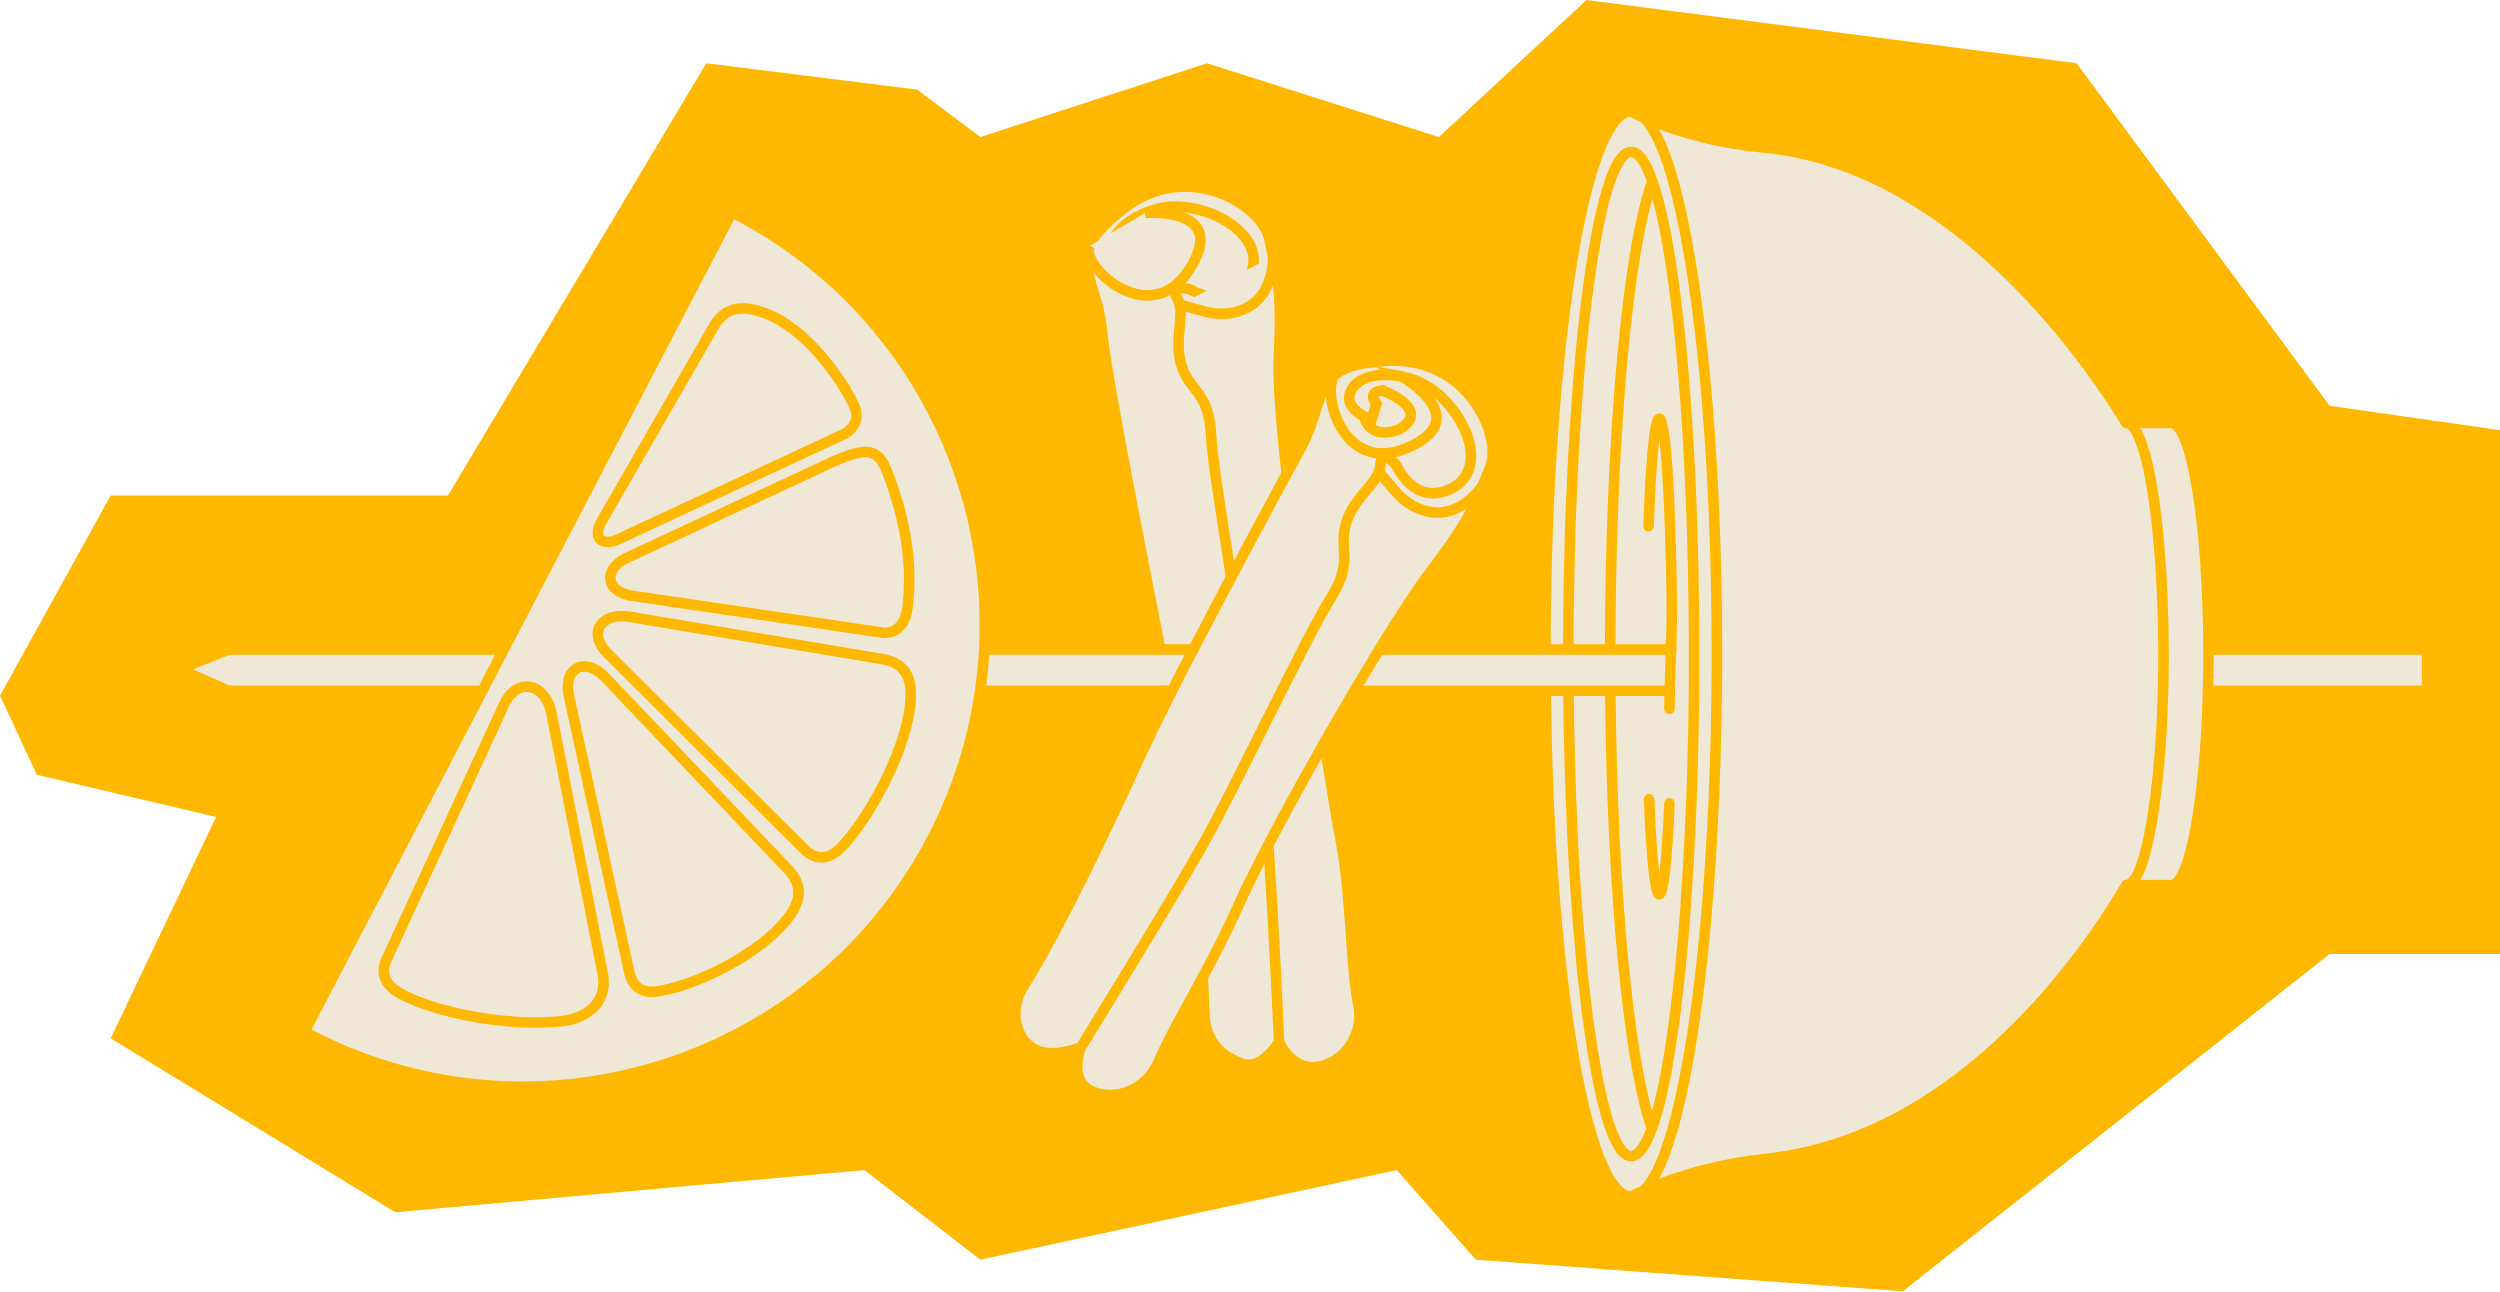 <svg width="387" height="200" viewBox="0 0 387 200" fill="none" xmlns="http://www.w3.org/2000/svg">
<path d="M360.626 147.677L394.893 147.677L394.893 67.719L360.626 62.824L321.463 9.791L245.584 0L222.739 21.213L186.84 9.791L151.757 21.213L141.966 13.87L109.33 9.791L69.351 76.694L17.134 76.694L-4.03002e-06 107.698L5.711 119.937L33.452 126.464L17.134 160.732L61.192 187.656L133.807 181.129L151.757 194.999L216.212 181.129L228.451 194.999L294.538 199.895L360.626 147.677Z" fill="#FFB802"/>
<path d="M181.502 40.008C181.502 40.008 178.924 43.989 175.922 41.378C176.623 41.313 177.145 41.166 177.145 41.166L176.378 38.686C176.378 38.686 173.996 38.115 175.97 36.45C175.97 36.45 184.146 34.443 181.502 40.008Z" fill="#EFE8D6"/>
<path d="M213.077 62.513C213.077 62.513 211.429 60.685 214.007 60.44C214.007 60.44 221.889 63.394 216.553 66.494C216.553 66.494 212.18 68.338 211.168 64.471C211.804 64.83 212.31 65.009 212.31 65.009L213.077 62.513Z" fill="#EFE8D6"/>
<path d="M35.408 100.537L77.981 100.537L74.669 106.934L35.375 106.934L27.738 103.572L35.408 100.537Z" fill="#EFE8D6"/>
<path d="M93.37 151.087C93.925 155.117 91.036 157.597 87.006 158.071C79.026 159.001 67.441 156.847 61.909 153.763C60.114 152.767 58.825 151.168 59.673 148.884L77.998 109.133C78.455 108.122 79.026 107.404 79.663 106.93C80.854 106.033 82.274 106.098 83.4 106.93C84.264 107.583 84.999 108.725 85.325 110.243C85.374 110.471 85.423 110.7 85.456 110.928L93.37 151.087Z" fill="#EFE8D6"/>
<path d="M95.978 83.349C93.808 84.556 91.426 83.773 93.106 80.722L110.615 50.321C112.606 47.172 115.38 47.335 118.53 48.526C121.614 49.669 124.502 52.133 126.884 54.841C129.267 57.55 131.127 60.504 132.171 62.674C132.873 64.094 132.824 65.742 130.899 67.08L127.88 68.483L95.978 83.349Z" fill="#EFE8D6"/>
<path d="M129.217 71.338C134.03 69.347 135.858 69.217 137.31 72.986C140.574 81.39 141.194 88.276 140.476 94.118C140.199 96.174 139.203 97.936 136.902 97.969L98.147 92.274C93.611 91.719 93.399 88.113 96.874 86.432L129.217 71.338Z" fill="#EFE8D6"/>
<path d="M111.204 38.476C117.715 41.772 123.443 45.999 128.322 50.894L126.886 54.843C124.503 52.134 121.615 49.67 118.531 48.528C115.382 47.337 112.608 47.173 110.617 50.323L93.108 80.723C91.427 83.775 93.809 84.558 95.98 83.35L127.881 68.485L129.219 71.34L96.877 86.434C93.401 88.115 93.614 91.721 98.15 92.276L97.807 95.54C93.418 94.642 91.101 97.514 93.499 100.533C93.76 100.876 94.07 101.218 94.462 101.545L95.604 102.687L93.581 104.727C90.742 101.904 87.609 103.03 87.935 106.93C87.984 107.256 88.049 107.631 88.131 108.007L88.473 109.557L85.324 110.242C84.998 108.725 84.263 107.582 83.398 106.93C82.273 106.097 80.853 106.032 79.662 106.93C79.025 107.403 78.454 108.121 77.997 109.133L74.473 107.289L74.668 106.93L77.981 100.533L110.535 38.133L111.204 38.476Z" fill="#EFE8D6"/>
<path d="M140.972 106.93C141.005 107.762 140.972 108.644 140.841 109.574C139.944 116.917 134.004 127.54 129.941 131.423C128.603 132.712 126.824 133.333 124.915 131.864L99.867 106.93L95.608 102.688L94.466 101.545C94.074 101.219 93.764 100.876 93.503 100.534C91.104 97.515 93.421 94.643 97.811 95.54L127.705 100.534L136.909 102.084C139.797 102.687 140.825 104.499 140.972 106.93Z" fill="#EFE8D6"/>
<path d="M87.934 106.934C87.607 103.035 90.74 101.909 93.58 104.732C93.727 104.878 93.89 105.042 94.037 105.221L95.668 106.934L122.218 134.822C124.779 137.759 123.523 140.451 121.108 143.16C116.327 148.464 106.879 152.804 101.575 153.489C99.846 153.718 98.132 153.13 97.48 150.797L88.472 109.562L88.129 108.011C88.048 107.636 87.983 107.261 87.934 106.934Z" fill="#EFE8D6"/>
<path d="M130.899 67.081C132.824 65.743 132.873 64.095 132.171 62.675C131.127 60.505 129.267 57.551 126.884 54.842L128.32 50.894C141.44 64.078 148.375 82.191 147.608 100.533L147.037 106.929C146.025 113.93 143.904 120.865 140.542 127.506C124.029 159.995 84.213 172.951 51.512 156.47C51.463 156.454 50.468 155.916 50.027 155.687L49.391 155.361L74.471 107.288L77.996 109.132L59.671 148.883C58.822 151.167 60.111 152.766 61.907 153.762C67.438 156.846 79.024 159 87.003 158.069C91.034 157.596 93.922 155.116 93.367 151.085L85.453 110.927C85.421 110.699 85.372 110.47 85.323 110.242L88.472 109.556L97.48 150.792C98.132 153.125 99.846 153.713 101.575 153.484C106.879 152.799 116.327 148.458 121.108 143.155C123.523 140.446 124.779 137.754 122.217 134.816L95.668 106.929L94.036 105.216C93.89 105.036 93.726 104.873 93.579 104.726L95.603 102.687L99.862 106.929L124.91 131.863C126.819 133.332 128.598 132.711 129.936 131.422C133.999 127.539 139.939 116.916 140.836 109.573C140.967 108.643 140.999 107.761 140.967 106.929C140.82 104.498 139.792 102.687 136.904 102.083L127.7 100.533L97.806 95.539L98.148 92.276L136.904 97.971C139.204 97.938 140.2 96.176 140.477 94.12C141.195 88.278 140.575 81.392 137.312 72.988C135.859 69.219 134.032 69.349 129.218 71.34L127.88 68.484L130.899 67.081Z" fill="#EFE8D6"/>
<path d="M179.61 100.537L184.734 100.537C184.097 101.761 183.477 102.936 182.857 104.111C182.433 104.992 182.009 105.824 181.568 106.673C181.503 106.754 181.47 106.852 181.421 106.934L151.723 106.934C152.033 104.812 152.245 102.675 152.359 100.537L179.61 100.537Z" fill="#EFE8D6"/>
<path d="M147.04 106.929L147.611 100.532C148.378 82.191 141.443 64.078 128.324 50.893C123.445 45.998 117.717 41.772 111.206 38.475L110.537 38.133L113.295 32.846C139.371 46.08 153.845 73.102 152.36 100.532C152.246 102.67 152.034 104.808 151.723 106.929C150.646 114.452 148.346 121.909 144.723 129.056C126.871 164.221 83.923 178.304 48.709 160.55C48.66 160.533 47.566 159.979 47.109 159.734L49.394 155.361L50.03 155.687C50.471 155.915 51.466 156.454 51.515 156.47C84.216 172.951 124.032 159.995 140.546 127.506C143.907 120.865 146.029 113.929 147.04 106.929Z" fill="#EFE8D6"/>
<path d="M196.352 130.75C198.849 125.969 201.868 120.454 205.001 114.987C206.061 121.661 206.992 127.16 207.579 130.228C209.194 138.828 209.08 149.581 210.239 155.358C210.989 158.931 209.439 162.701 206.208 164.382C200.53 167.351 198.017 161.314 198.017 161.314C198.017 161.314 197.168 142.956 196.336 130.783C196.336 130.767 196.352 130.767 196.352 130.75Z" fill="#EFE8D6"/>
<path d="M191.458 140.745C192.551 138.232 194.249 134.773 196.337 130.791C197.169 142.964 198.018 161.322 198.018 161.322C194.51 166.233 192.454 164.928 190.185 163.655C187.852 162.382 186.53 159.821 186.449 157.161C186.383 155.431 186.285 153.424 186.187 151.254C188.097 147.713 189.99 144.041 191.458 140.745Z" fill="#EFE8D6"/>
<path d="M217.794 69.35C228.237 64.911 217.549 58.596 217.06 58.302C218.414 58.563 219.719 59.053 220.764 59.673C226.85 63.345 230.62 72.515 224.794 75.55C218.953 78.569 216.162 72.042 216.162 72.042C216.162 72.042 215.15 70.769 214.4 70.769L214.367 70.182C215.395 70.133 216.554 69.872 217.794 69.35Z" fill="#EFE8D6"/>
<path d="M211.168 64.47C212.18 68.337 216.553 66.493 216.553 66.493C221.889 63.393 214.008 60.439 214.008 60.439C211.429 60.684 213.077 62.511 213.077 62.511L212.31 65.008C212.31 65.008 211.805 64.829 211.168 64.47ZM214.758 55.854C227.176 55.12 232.773 67.521 230.619 72.514C230.228 73.428 229.901 74.244 229.591 74.995C229.591 74.995 229.591 75.027 229.575 75.044C229.395 75.321 228.384 76.839 226.703 77.965C226.458 78.144 226.213 78.307 225.952 78.438C225.756 78.552 225.561 78.65 225.349 78.731C224.777 78.993 224.125 79.188 223.439 79.286C223.178 79.319 222.885 79.352 222.623 79.352C221.791 79.352 220.861 79.205 219.882 78.829C218.364 78.258 217.026 77.263 215.966 76.006L213.436 73.037C213.567 72.727 213.649 72.384 213.665 72.025C213.73 71.095 214.04 70.768 214.399 70.768C215.15 70.768 216.162 72.041 216.162 72.041C216.162 72.041 218.952 78.568 224.794 75.549C230.619 72.514 226.85 63.344 220.763 59.672C219.719 59.052 218.413 58.563 217.059 58.301C217.549 58.595 228.237 64.91 217.793 69.349C216.553 69.871 215.395 70.132 214.367 70.181C206.942 70.524 204.674 60.031 206.713 57.943C206.811 57.861 206.909 57.796 207.007 57.714C207.056 57.698 207.089 57.665 207.121 57.632C208.672 56.67 210.956 56.066 214.758 55.854Z" fill="#EFE8D6"/>
<path d="M182.351 44.659C181.877 44.806 181.665 45.23 182.236 46.193C182.416 46.503 182.53 46.829 182.595 47.155L182.612 47.172C183.183 49.505 181.812 52.54 182.808 56.277C183.966 60.536 187.213 60.536 187.474 67.39C187.589 70.327 188.976 79.285 190.591 89.353C188.649 93.041 186.61 96.876 184.733 100.531L179.609 100.531C176.117 82.565 171.254 58.17 170.602 51.382C169.982 45.034 167.322 42.015 168.529 38.474C168.529 38.474 168.529 38.458 168.546 38.458C167.942 41.395 176.231 49.211 182.236 43.924L182.351 44.659Z" fill="#EFE8D6"/>
<path d="M190.593 89.357C193.857 83.205 196.957 77.429 199.193 73.317C199.96 71.93 200.612 70.722 201.151 69.759C204.219 64.178 203.729 60.197 206.715 57.945C204.676 60.034 206.944 70.526 214.368 70.183L214.401 70.771C214.042 70.771 213.732 71.097 213.667 72.027C213.65 72.386 213.569 72.729 213.438 73.039C212.606 75.291 209.734 77.037 208.478 80.676C207.025 84.837 209.701 86.665 206.063 92.474C205.23 93.796 203.99 96.031 202.538 98.821C202.261 99.376 201.967 99.947 201.657 100.535C201.037 101.726 200.417 102.982 199.748 104.272C199.421 104.924 199.079 105.577 198.752 106.262C198.622 106.491 198.524 106.703 198.393 106.931C198.099 107.552 197.757 108.172 197.463 108.808C196.941 109.82 196.419 110.864 195.897 111.892C195.472 112.773 195.015 113.654 194.591 114.519C191.556 120.573 188.651 126.366 186.693 129.858C186.187 130.788 185.551 131.914 184.833 133.154C178.91 143.386 167.308 162.135 167.308 162.135C161.645 164.207 159.051 162.38 157.892 160.046C156.685 157.68 157.06 154.808 158.48 152.589C163.767 144.234 171.664 127.655 176.446 117.163C177.604 114.666 179.187 111.403 181.015 107.764C181.161 107.486 181.292 107.225 181.423 106.931C181.471 106.85 181.504 106.752 181.569 106.67C182.01 105.822 182.434 104.99 182.859 104.108C183.479 102.934 184.099 101.759 184.735 100.535C186.612 96.88 188.651 93.045 190.593 89.357Z" fill="#EFE8D6"/>
<path d="M196.512 37.059C196.708 38.022 196.871 38.87 197.067 39.67L197.067 39.703C197.083 40.257 197.213 46.85 191.208 48.319C189.609 48.71 187.945 48.629 186.362 48.188L182.609 47.16C182.527 46.834 182.413 46.507 182.234 46.197C181.663 45.234 181.875 44.81 182.348 44.663C183.033 44.435 184.306 44.826 184.306 44.826C184.306 44.826 190.295 48.612 193.395 42.836C196.512 37.059 188.222 31.609 181.108 32.001C179.9 32.082 178.546 32.425 177.257 32.963C177.257 32.963 190.393 31.886 184.127 41.677C183.539 42.607 182.903 43.342 182.234 43.929C176.229 49.216 167.939 41.4 168.543 38.462L168.543 38.446C168.543 38.446 168.592 38.332 168.608 38.267C168.608 38.185 168.673 38.103 168.722 38.022L168.722 38.005C169.44 36.341 171.007 34.546 174.009 32.229C183.849 24.625 195.467 31.691 196.512 37.059ZM175.968 36.455C173.993 38.12 176.376 38.691 176.376 38.691L177.142 41.171C177.142 41.171 176.62 41.318 175.919 41.383C178.921 43.994 181.499 40.013 181.499 40.013C184.143 34.448 175.968 36.455 175.968 36.455Z" fill="#EFE8D6"/>
<path d="M182.235 43.923C182.904 43.336 183.54 42.602 184.128 41.672C190.394 31.881 177.258 32.958 177.258 32.958C178.547 32.419 179.901 32.077 181.109 31.995C188.223 31.604 196.513 37.054 193.396 42.83C190.296 48.607 184.307 44.821 184.307 44.821C184.307 44.821 183.034 44.429 182.349 44.658L182.235 43.923Z" fill="#EFE8D6"/>
<path d="M182.612 47.178L182.612 47.161L186.365 48.189C187.948 48.63 189.612 48.712 191.212 48.32C197.217 46.851 197.086 40.259 197.07 39.704C197.869 43.376 198.44 46.248 197.951 55.581C197.788 58.861 198.294 65.388 199.191 73.319C196.955 77.431 193.855 83.207 190.591 89.359C188.976 79.291 187.589 70.333 187.475 67.395C187.214 60.542 183.966 60.542 182.808 56.283C181.812 52.546 183.183 49.511 182.612 47.178Z" fill="#EFE8D6"/>
<path d="M167.304 162.134C167.304 162.134 178.906 143.385 184.829 133.154C185.547 131.914 186.184 130.788 186.69 129.857C188.648 126.365 191.552 120.573 194.587 114.519C195.012 113.654 195.469 112.773 195.893 111.891C196.415 110.863 196.937 109.819 197.459 108.807C197.753 108.171 198.096 107.551 198.389 106.931C198.52 106.702 198.618 106.49 198.748 106.262C199.075 105.576 199.418 104.924 199.744 104.271C200.413 102.982 201.033 101.725 201.653 100.534C201.963 99.947 202.257 99.376 202.534 98.821C203.987 96.03 205.227 93.795 206.059 92.473C209.698 86.664 207.022 84.836 208.474 80.675C209.73 77.036 212.602 75.29 213.435 73.038L215.964 76.008C217.025 77.265 218.363 78.26 219.88 78.831C220.859 79.207 221.789 79.353 222.622 79.353C222.883 79.353 223.176 79.321 223.437 79.288C224.123 79.19 224.776 78.995 225.347 78.733C225.559 78.652 225.755 78.554 225.95 78.44C226.212 78.309 226.456 78.146 226.701 77.966C228.382 76.841 229.394 75.323 229.573 75.046C228.17 78.521 227.011 81.198 221.349 88.638C219.423 91.151 216.633 95.443 213.516 100.534C212.276 102.541 210.987 104.695 209.665 106.931C208.115 109.542 206.548 112.267 204.998 114.992C201.865 120.458 198.846 125.974 196.35 130.755C196.35 130.771 196.333 130.771 196.333 130.788C194.245 134.769 192.548 138.229 191.454 140.742C189.986 144.038 188.093 147.709 186.184 151.25C183.459 156.292 180.734 161.106 179.379 164.288C177.976 167.65 174.582 169.885 170.975 169.445C164.611 168.694 167.304 162.134 167.304 162.134Z" fill="#EFE8D6"/>
<path d="M209.664 106.934C210.986 104.698 212.275 102.544 213.515 100.537L258.667 100.537C258.585 102.756 258.536 105.106 258.471 106.934L209.664 106.934Z" fill="#EFE8D6"/>
<path d="M260.056 52.083C261.231 63.734 262.031 78.159 262.194 93.988L258.8 94.02C258.816 95.081 258.767 97.708 258.669 100.531L249.254 100.531C249.303 66.916 252.012 38.491 255.781 28.047C256.238 29.336 256.662 30.87 257.103 32.649C257.674 35.113 258.212 38.001 258.702 41.281C258.784 41.836 258.865 42.391 258.947 42.962C259.208 44.773 259.453 46.666 259.681 48.657C259.812 49.766 259.926 50.908 260.056 52.083Z" fill="#EFE8D6"/>
<path d="M249.284 106.934C249.528 138.28 252.156 164.487 255.697 174.686C255.125 176.285 254.538 177.46 253.902 178.161C253.445 178.684 252.971 178.961 252.482 178.961C252.156 178.961 251.829 178.814 251.503 178.553C251.421 178.488 251.34 178.422 251.258 178.325C251.03 178.129 250.817 177.851 250.622 177.525C250.54 177.411 250.458 177.28 250.393 177.133C249.61 175.779 248.876 173.69 248.207 170.965C248.076 170.525 247.978 170.051 247.848 169.578C247.799 169.284 247.733 168.974 247.652 168.648C247.521 168.061 247.407 167.44 247.276 166.788C247.26 166.788 247.26 166.739 247.26 166.706C247.13 166.086 247.015 165.45 246.917 164.797C246.607 163.1 246.297 161.24 246.036 159.249C245.938 158.694 245.857 158.09 245.775 157.503C245.677 156.72 245.579 155.92 245.498 155.104C245.318 153.684 245.139 152.2 244.976 150.682C244.698 147.794 244.437 144.71 244.176 141.479C244.062 139.961 243.931 138.395 243.85 136.828C243.736 135.229 243.654 133.581 243.556 131.9C243.442 129.697 243.328 127.429 243.246 125.096C243.197 124.378 243.181 123.66 243.164 122.942C243.05 120.151 242.969 117.312 242.92 114.375C242.871 113.314 242.854 112.253 242.854 111.176C242.838 109.789 242.805 108.37 242.789 106.934L249.284 106.934Z" fill="#EFE8D6"/>
<path d="M262.228 106.932C262.212 109.298 262.163 111.631 262.131 113.932C262.098 114.226 262.098 114.536 262.098 114.846C262.065 116.38 262.016 117.897 261.984 119.399C261.788 125.665 261.51 131.653 261.135 137.25C261.07 138.001 261.037 138.768 260.972 139.519C260.972 139.649 260.972 139.78 260.972 139.894C260.874 141.281 260.76 142.619 260.662 143.957C260.646 143.973 260.646 143.99 260.662 144.022C260.482 146.046 260.287 147.987 260.123 149.88C260.107 149.978 260.091 150.109 260.091 150.207C259.96 151.349 259.846 152.459 259.716 153.552C259.405 156.277 259.079 158.839 258.72 161.189C258.639 161.727 258.557 162.249 258.475 162.788C258.28 163.93 258.1 165.04 257.904 166.084C257.757 166.884 257.594 167.651 257.447 168.385C257.317 168.874 257.219 169.348 257.121 169.821C256.664 171.697 256.223 173.329 255.718 174.684C252.177 164.485 249.549 138.278 249.305 106.932L258.492 106.932C258.557 105.104 258.606 102.754 258.687 100.535C258.785 97.712 258.834 95.085 258.818 94.024L262.212 93.992C262.228 94.35 262.228 94.71 262.228 95.069C262.245 95.966 262.245 96.896 262.245 97.794C262.261 98.691 262.261 99.621 262.261 100.535L262.261 101.253C262.261 103.162 262.261 105.071 262.245 106.932L262.228 106.932Z" fill="#EFE8D6"/>
<path d="M265.781 100.531C265.748 68.744 262.892 41.183 258.764 27.133C258.47 26.121 258.144 25.175 257.834 24.294C256.74 21.324 255.598 19.203 254.391 18.142C260.314 20.72 266.629 22.238 273.091 22.841C300.195 25.436 320.429 51.218 329.143 65.464C330.432 65.464 331.656 68.189 332.619 72.791C333.973 79.187 334.854 89.206 334.903 100.531L334.903 101.249C334.903 103.175 334.887 105.084 334.838 106.928C334.593 116.196 333.777 124.257 332.619 129.707C331.656 134.309 330.432 137.018 329.143 137.018C321.098 150.758 301.631 176.393 273.45 179.379C266.874 180.097 260.445 181.696 254.391 184.34C255.566 183.328 256.642 181.354 257.703 178.563C258.062 177.584 258.405 176.491 258.764 175.332C262.696 162.05 265.438 136.594 265.748 106.928C265.781 105.051 265.781 103.158 265.781 101.249L265.781 100.531Z" fill="#EFE8D6"/>
<path d="M243.985 63.783C244.148 61.221 244.36 58.725 244.556 56.342C244.621 55.69 244.687 55.053 244.735 54.417C244.882 52.883 245.029 51.365 245.192 49.913C245.241 49.603 245.274 49.293 245.29 48.983C245.405 48.069 245.519 47.172 245.617 46.291C246.955 35.733 248.652 28.178 250.545 25.094C250.659 24.881 250.789 24.702 250.904 24.555C251.034 24.392 251.132 24.278 251.263 24.147C251.426 23.984 251.573 23.853 251.752 23.756C251.997 23.609 252.242 23.527 252.486 23.527C252.976 23.527 253.449 23.805 253.906 24.31C254.559 25.045 255.195 26.317 255.783 28.047C252.013 38.491 249.305 66.916 249.256 100.531L242.777 100.531C242.777 98.981 242.777 97.415 242.794 95.881C242.81 94.804 242.81 93.727 242.843 92.65C242.859 91.361 242.875 90.072 242.892 88.799C242.892 88.521 242.924 88.26 242.924 87.999C242.957 86.025 243.006 84.099 243.055 82.206C243.169 79.351 243.267 76.56 243.414 73.802C243.495 71.828 243.593 69.903 243.724 68.01C243.74 67.422 243.773 66.819 243.822 66.198C243.854 65.382 243.92 64.583 243.985 63.783Z" fill="#EFE8D6"/>
<path d="M242.793 106.93C242.809 108.366 242.842 109.786 242.858 111.173C242.858 112.25 242.858 113.31 242.924 114.371C242.973 117.308 243.054 120.148 243.168 122.938C243.185 123.656 243.201 124.374 243.25 125.092C243.332 127.425 243.446 129.694 243.56 131.896C243.658 133.577 243.74 135.225 243.854 136.824C243.935 138.391 244.066 139.957 244.18 141.475C244.441 144.706 244.702 147.79 244.98 150.678C245.143 152.196 245.322 153.681 245.502 155.1C245.583 155.916 245.681 156.716 245.779 157.499C245.861 158.087 245.942 158.69 246.04 159.245C246.301 161.236 246.611 163.096 246.921 164.793C247.019 165.446 247.134 166.082 247.264 166.703C247.264 166.735 247.264 166.768 247.28 166.784C247.411 167.437 247.525 168.057 247.656 168.644C247.737 168.971 247.803 169.281 247.852 169.574C247.982 170.048 248.08 170.521 248.211 170.961C248.88 173.687 249.614 175.775 250.397 177.13C250.462 177.277 250.544 177.407 250.626 177.521C250.821 177.848 251.034 178.125 251.262 178.321C251.344 178.419 251.425 178.484 251.507 178.549C251.833 178.81 252.16 178.957 252.486 178.957C252.975 178.957 253.449 178.68 253.906 178.158C254.542 177.456 255.129 176.281 255.701 174.682C256.206 173.328 256.647 171.696 257.104 169.819C257.202 169.346 257.3 168.873 257.43 168.383C257.577 167.649 257.74 166.882 257.887 166.082C258.083 165.038 258.262 163.928 258.458 162.786C258.54 162.248 258.621 161.726 258.703 161.187C259.062 158.837 259.388 156.275 259.698 153.55C259.829 152.457 259.943 151.347 260.074 150.205C260.074 150.107 260.09 149.977 260.106 149.879C260.27 147.986 260.465 146.044 260.645 144.021C260.629 143.988 260.629 143.972 260.645 143.955C260.743 142.617 260.857 141.279 260.955 139.892C260.955 139.778 260.955 139.647 260.955 139.517C261.02 138.766 261.053 137.999 261.118 137.249C261.493 131.652 261.771 125.663 261.967 119.397C261.999 117.896 262.048 116.378 262.081 114.844C262.081 114.534 262.081 114.224 262.113 113.93C262.146 111.63 262.195 109.296 262.211 106.93C262.228 105.07 262.228 103.161 262.228 101.251L262.228 100.533C262.228 99.62 262.228 98.689 262.211 97.792C262.211 96.894 262.211 95.964 262.195 95.067C262.195 94.708 262.195 94.349 262.179 93.99C262.016 78.162 261.216 63.736 260.041 52.086C259.911 50.911 259.796 49.768 259.666 48.659C259.437 46.668 259.193 44.775 258.931 42.964C258.85 42.393 258.768 41.838 258.687 41.283C258.197 38.003 257.659 35.115 257.088 32.651C256.647 30.872 256.223 29.338 255.766 28.049C255.178 26.32 254.542 25.047 253.889 24.312C253.432 23.807 252.959 23.529 252.47 23.529C252.225 23.529 251.98 23.611 251.735 23.758C251.556 23.856 251.409 23.986 251.246 24.149C251.115 24.28 251.017 24.394 250.887 24.557C250.773 24.704 250.642 24.884 250.528 25.096C248.635 28.18 246.938 35.735 245.6 46.293C245.502 47.174 245.388 48.071 245.273 48.985C245.257 49.295 245.224 49.605 245.175 49.915C245.012 51.368 244.865 52.885 244.719 54.419C244.67 55.055 244.604 55.692 244.539 56.344C244.343 58.727 244.131 61.224 243.968 63.785C243.903 64.585 243.837 65.385 243.805 66.201C243.756 66.821 243.723 67.424 243.707 68.012C243.576 69.905 243.478 71.83 243.397 73.805C243.25 76.562 243.152 79.353 243.038 82.208C242.989 84.101 242.94 86.027 242.907 88.001C242.907 88.262 242.875 88.523 242.875 88.801C242.858 90.074 242.842 91.363 242.826 92.652C242.793 93.729 242.793 94.806 242.777 95.883C242.76 97.417 242.76 98.983 242.76 100.533L239.203 100.533C239.268 54.468 245.192 17.263 252.47 17.263L252.567 17.328C253.188 17.606 253.791 17.899 254.379 18.144C255.586 19.205 256.729 21.326 257.822 24.296C258.132 25.177 258.458 26.124 258.752 27.136C262.88 41.185 265.736 68.746 265.769 100.533L265.769 101.251C265.769 103.161 265.769 105.053 265.736 106.93C265.426 136.596 262.685 162.052 258.752 175.335C258.393 176.493 258.05 177.587 257.691 178.566C256.631 181.356 255.554 183.33 254.379 184.342C253.742 184.62 253.106 184.897 252.47 185.207C245.469 185.207 239.709 150.646 239.252 106.93L242.777 106.93L242.793 106.93Z" fill="#EFE8D6"/>
<path d="M334.909 100.533C334.86 89.208 333.979 79.189 332.624 72.792C331.661 68.191 330.438 65.466 329.148 65.466L336.1 65.466C339.249 65.466 341.811 81.114 341.876 100.533L341.876 101.251C341.876 103.176 341.876 105.085 341.811 106.929C341.354 123.965 338.988 137.02 336.1 137.02L329.148 137.02C330.438 137.02 331.661 134.311 332.624 129.709C333.783 124.259 334.599 116.198 334.843 106.929C334.892 105.085 334.909 103.176 334.909 101.251L334.909 100.533Z" fill="#EFE8D6"/>
<path d="M341.874 100.537L375.717 100.537L375.717 106.934L341.809 106.934C341.858 105.09 341.874 103.18 341.874 101.255L341.874 100.537Z" fill="#EFE8D6"/>
<path d="M239.223 100.531C239.288 54.466 245.211 17.261 252.489 17.261L239.223 100.531Z" fill="#EFE8D6"/>
<path d="M239.223 100.531C239.288 54.466 245.211 17.261 252.489 17.261" stroke="#FFB802" stroke-width="1.632" stroke-linecap="round" stroke-linejoin="round"/>
<path d="M252.483 185.207C245.483 185.207 239.723 150.646 239.266 106.93L252.483 185.207Z" fill="#EFE8D6"/>
<path d="M252.483 185.207C245.483 185.207 239.723 150.646 239.266 106.93" stroke="#FFB802" stroke-width="1.632" stroke-linecap="round" stroke-linejoin="round"/>
<path d="M254.394 184.342C253.773 184.897 253.137 185.207 252.484 185.207C253.121 184.897 253.757 184.62 254.394 184.342Z" fill="#EFE8D6" stroke="#FFB802" stroke-width="1.632" stroke-linecap="round" stroke-linejoin="round"/>
<path d="M255.784 28.051C256.241 29.34 256.665 30.874 257.106 32.653C257.677 35.117 258.215 38.005 258.705 41.285C258.787 41.84 258.868 42.394 258.95 42.965C259.211 44.777 259.456 46.67 259.684 48.66C259.815 49.77 259.929 50.912 260.059 52.087C261.234 63.738 262.034 78.163 262.197 93.992C262.213 94.35 262.213 94.71 262.213 95.069C262.23 95.966 262.23 96.896 262.23 97.794C262.246 98.691 262.246 99.621 262.246 100.535L262.246 101.253C262.246 103.162 262.246 105.071 262.23 106.932C262.213 109.298 262.164 111.631 262.132 113.932C262.099 114.226 262.099 114.536 262.099 114.846C262.066 116.38 262.017 117.897 261.985 119.399C261.789 125.665 261.512 131.653 261.136 137.25C261.071 138.001 261.038 138.768 260.973 139.519C260.973 139.649 260.973 139.78 260.973 139.894C260.875 141.281 260.761 142.619 260.663 143.957C260.647 143.973 260.647 143.99 260.663 144.022C260.484 146.046 260.288 147.987 260.125 149.88C260.108 149.978 260.092 150.109 260.092 150.207C259.961 151.349 259.847 152.459 259.717 153.552C259.407 156.277 259.08 158.839 258.721 161.189C258.64 161.727 258.558 162.249 258.476 162.788C258.281 163.93 258.101 165.04 257.905 166.084C257.759 166.884 257.595 167.651 257.448 168.385C257.318 168.874 257.22 169.348 257.122 169.821C256.665 171.697 256.225 173.329 255.719 174.684" fill="#EFE8D6"/>
<path d="M255.784 28.051C256.241 29.34 256.665 30.874 257.106 32.653C257.677 35.117 258.215 38.005 258.705 41.285C258.787 41.84 258.868 42.394 258.95 42.965C259.211 44.777 259.456 46.67 259.684 48.66C259.815 49.77 259.929 50.912 260.059 52.087C261.234 63.738 262.034 78.163 262.197 93.992C262.213 94.35 262.213 94.71 262.213 95.069C262.23 95.966 262.23 96.896 262.23 97.794C262.246 98.691 262.246 99.621 262.246 100.535L262.246 101.253C262.246 103.162 262.246 105.071 262.23 106.932C262.213 109.298 262.164 111.631 262.132 113.932C262.099 114.226 262.099 114.536 262.099 114.846C262.066 116.38 262.017 117.897 261.985 119.399C261.789 125.665 261.512 131.653 261.136 137.25C261.071 138.001 261.038 138.768 260.973 139.519C260.973 139.649 260.973 139.78 260.973 139.894C260.875 141.281 260.761 142.619 260.663 143.957C260.647 143.973 260.647 143.99 260.663 144.022C260.484 146.046 260.288 147.987 260.125 149.88C260.108 149.978 260.092 150.109 260.092 150.207C259.961 151.349 259.847 152.459 259.717 153.552C259.407 156.277 259.08 158.839 258.721 161.189C258.64 161.727 258.558 162.249 258.476 162.788C258.281 163.93 258.101 165.04 257.905 166.084C257.759 166.884 257.595 167.651 257.448 168.385C257.318 168.874 257.22 169.348 257.122 169.821C256.665 171.697 256.225 173.329 255.719 174.684" stroke="#FFB802" stroke-width="1.632" stroke-linecap="round" stroke-linejoin="round"/>
<path d="M249.284 106.934C249.528 138.28 252.156 164.487 255.697 174.686C255.125 176.285 254.538 177.46 253.902 178.161C253.445 178.684 252.971 178.961 252.482 178.961C252.156 178.961 251.829 178.814 251.503 178.553C251.421 178.488 251.34 178.422 251.258 178.325C251.03 178.129 250.817 177.851 250.622 177.525C250.54 177.411 250.458 177.28 250.393 177.133C249.61 175.779 248.876 173.69 248.207 170.965C248.076 170.525 247.978 170.051 247.848 169.578C247.799 169.284 247.733 168.974 247.652 168.648C247.521 168.061 247.407 167.44 247.276 166.788C247.26 166.788 247.26 166.739 247.26 166.706C247.13 166.086 247.015 165.45 246.917 164.797C246.607 163.1 246.297 161.24 246.036 159.249C245.938 158.694 245.857 158.09 245.775 157.503C245.677 156.72 245.579 155.92 245.498 155.104C245.318 153.684 245.139 152.2 244.976 150.682C244.698 147.794 244.437 144.71 244.176 141.479C244.062 139.961 243.931 138.395 243.85 136.828C243.736 135.229 243.654 133.581 243.556 131.9C243.442 129.697 243.328 127.429 243.246 125.096C243.197 124.378 243.181 123.66 243.164 122.942C243.05 120.151 242.969 117.312 242.92 114.375C242.871 113.314 242.854 112.253 242.854 111.176C242.838 109.789 242.805 108.37 242.789 106.934" fill="#EFE8D6"/>
<path d="M249.284 106.934C249.528 138.28 252.156 164.487 255.697 174.686C255.125 176.285 254.538 177.46 253.902 178.161C253.445 178.684 252.971 178.961 252.482 178.961C252.156 178.961 251.829 178.814 251.503 178.553C251.421 178.488 251.34 178.422 251.258 178.325C251.03 178.129 250.817 177.851 250.622 177.525C250.54 177.411 250.458 177.28 250.393 177.133C249.61 175.779 248.876 173.69 248.207 170.965C248.076 170.525 247.978 170.051 247.848 169.578C247.799 169.284 247.733 168.974 247.652 168.648C247.521 168.061 247.407 167.44 247.276 166.788C247.26 166.788 247.26 166.739 247.26 166.706C247.13 166.086 247.015 165.45 246.917 164.797C246.607 163.1 246.297 161.24 246.036 159.249C245.938 158.694 245.857 158.09 245.775 157.503C245.677 156.72 245.579 155.92 245.498 155.104C245.318 153.684 245.139 152.2 244.976 150.682C244.698 147.794 244.437 144.71 244.176 141.479C244.062 139.961 243.931 138.395 243.85 136.828C243.736 135.229 243.654 133.581 243.556 131.9C243.442 129.697 243.328 127.429 243.246 125.096C243.197 124.378 243.181 123.66 243.164 122.942C243.05 120.151 242.969 117.312 242.92 114.375C242.871 113.314 242.854 112.253 242.854 111.176C242.838 109.789 242.805 108.37 242.789 106.934" stroke="#FFB802" stroke-width="1.632" stroke-linecap="round" stroke-linejoin="round"/>
<path d="M242.777 100.531C242.777 98.981 242.777 97.415 242.794 95.881C242.81 94.804 242.81 93.727 242.843 92.65C242.859 91.361 242.875 90.072 242.892 88.799C242.892 88.521 242.924 88.26 242.924 87.999C242.957 86.025 243.006 84.099 243.055 82.206C243.169 79.351 243.267 76.56 243.414 73.802C243.495 71.828 243.593 69.903 243.724 68.01C243.74 67.422 243.773 66.819 243.822 66.198C243.854 65.382 243.92 64.583 243.985 63.783C244.148 61.221 244.36 58.725 244.556 56.342C244.621 55.69 244.687 55.053 244.735 54.417C244.882 52.883 245.029 51.365 245.192 49.913C245.241 49.603 245.274 49.293 245.29 48.983C245.405 48.069 245.519 47.172 245.617 46.291C246.955 35.733 248.652 28.178 250.545 25.094C250.659 24.881 250.789 24.702 250.904 24.555C251.034 24.392 251.132 24.278 251.263 24.147C251.426 23.984 251.573 23.853 251.752 23.756C251.997 23.609 252.242 23.527 252.486 23.527C252.976 23.527 253.449 23.805 253.906 24.31C254.559 25.045 255.195 26.317 255.783 28.047C252.013 38.491 249.305 66.916 249.256 100.531" fill="#EFE8D6"/>
<path d="M242.777 100.531C242.777 98.981 242.777 97.415 242.794 95.881C242.81 94.804 242.81 93.727 242.843 92.65C242.859 91.361 242.875 90.072 242.892 88.799C242.892 88.521 242.924 88.26 242.924 87.999C242.957 86.025 243.006 84.099 243.055 82.206C243.169 79.351 243.267 76.56 243.414 73.802C243.495 71.828 243.593 69.903 243.724 68.01C243.74 67.422 243.773 66.819 243.822 66.198C243.854 65.382 243.92 64.583 243.985 63.783C244.148 61.221 244.36 58.725 244.556 56.342C244.621 55.69 244.687 55.053 244.735 54.417C244.882 52.883 245.029 51.365 245.192 49.913C245.241 49.603 245.274 49.293 245.29 48.983C245.405 48.069 245.519 47.172 245.617 46.291C246.955 35.733 248.652 28.178 250.545 25.094C250.659 24.881 250.789 24.702 250.904 24.555C251.034 24.392 251.132 24.278 251.263 24.147C251.426 23.984 251.573 23.853 251.752 23.756C251.997 23.609 252.242 23.527 252.486 23.527C252.976 23.527 253.449 23.805 253.906 24.31C254.559 25.045 255.195 26.317 255.783 28.047C252.013 38.491 249.305 66.916 249.256 100.531" stroke="#FFB802" stroke-width="1.632" stroke-linecap="round" stroke-linejoin="round"/>
<path d="M252.484 17.263C253.137 17.263 253.773 17.573 254.394 18.145C253.806 17.9 253.202 17.606 252.582 17.329L252.484 17.263Z" fill="#EFE8D6" stroke="#FFB802" stroke-width="1.632" stroke-linecap="round" stroke-linejoin="round"/>
<path d="M329.143 137.018C321.098 150.758 301.631 176.393 273.45 179.379C266.874 180.097 260.445 181.696 254.391 184.34C255.566 183.328 256.642 181.354 257.703 178.563C258.062 177.584 258.405 176.491 258.764 175.332C262.696 162.05 265.438 136.594 265.748 106.928C265.781 105.051 265.781 103.158 265.781 101.249L265.781 100.531C265.748 68.744 262.892 41.183 258.764 27.133C258.47 26.121 258.144 25.175 257.834 24.294C256.74 21.324 255.598 19.203 254.391 18.142C260.314 20.72 266.629 22.238 273.091 22.841C300.195 25.436 320.429 51.218 329.143 65.464" fill="#EFE8D6"/>
<path d="M329.143 137.018C321.098 150.758 301.631 176.393 273.45 179.379C266.874 180.097 260.445 181.696 254.391 184.34C255.566 183.328 256.642 181.354 257.703 178.563C258.062 177.584 258.405 176.491 258.764 175.332C262.696 162.05 265.438 136.594 265.748 106.928C265.781 105.051 265.781 103.158 265.781 101.249L265.781 100.531C265.748 68.744 262.892 41.183 258.764 27.133C258.47 26.121 258.144 25.175 257.834 24.294C256.74 21.324 255.598 19.203 254.391 18.142C260.314 20.72 266.629 22.238 273.091 22.841C300.195 25.436 320.429 51.218 329.143 65.464" stroke="#FFB802" stroke-width="1.632" stroke-linecap="round" stroke-linejoin="round"/>
<path d="M341.811 106.929C341.354 123.965 338.988 137.02 336.1 137.02L329.148 137.02C330.438 137.02 331.661 134.311 332.624 129.709C333.783 124.259 334.599 116.198 334.843 106.929C334.892 105.085 334.909 103.176 334.909 101.251L334.909 100.533C334.86 89.208 333.979 79.189 332.624 72.792C331.661 68.191 330.438 65.466 329.148 65.466L336.1 65.466C339.249 65.466 341.811 81.114 341.876 100.533" fill="#EFE8D6"/>
<path d="M341.811 106.929C341.354 123.965 338.988 137.02 336.1 137.02L329.148 137.02C330.438 137.02 331.661 134.311 332.624 129.709C333.783 124.259 334.599 116.198 334.843 106.929C334.892 105.085 334.909 103.176 334.909 101.251L334.909 100.533C334.86 89.208 333.979 79.189 332.624 72.792C331.661 68.191 330.438 65.466 329.148 65.466L336.1 65.466C339.249 65.466 341.811 81.114 341.876 100.533" stroke="#FFB802" stroke-width="1.632" stroke-linecap="round" stroke-linejoin="round"/>
<path d="M258.427 124.359C258.068 132.942 257.497 138.441 256.86 138.441C256.224 138.441 255.636 132.665 255.277 123.723" fill="#EFE8D6"/>
<path d="M258.427 124.359C258.068 132.942 257.497 138.441 256.86 138.441C256.224 138.441 255.636 132.665 255.277 123.723" stroke="#FFB802" stroke-width="1.632" stroke-linecap="round" stroke-linejoin="round"/>
<path d="M258.475 106.928C258.458 108.136 258.426 109.131 258.426 109.719L258.475 106.928Z" fill="#EFE8D6"/>
<path d="M258.475 106.928C258.458 108.136 258.426 109.131 258.426 109.719" stroke="#FFB802" stroke-width="1.632" stroke-linecap="round" stroke-linejoin="round"/>
<path d="M255.195 81.439C255.538 71.42 256.158 64.795 256.86 64.795C257.823 64.795 258.622 77.344 258.802 94.02C258.818 95.081 258.769 97.708 258.671 100.531" fill="#EFE8D6"/>
<path d="M255.195 81.439C255.538 71.42 256.158 64.795 256.86 64.795C257.823 64.795 258.622 77.344 258.802 94.02C258.818 95.081 258.769 97.708 258.671 100.531" stroke="#FFB802" stroke-width="1.632" stroke-linecap="round" stroke-linejoin="round"/>
<path d="M213.515 100.537L258.667 100.537C258.585 102.756 258.536 105.106 258.471 106.934L209.664 106.934" fill="#EFE8D6"/>
<path d="M213.515 100.537L258.667 100.537C258.585 102.756 258.536 105.106 258.471 106.934L209.664 106.934" stroke="#FFB802" stroke-width="1.632" stroke-miterlimit="10"/>
<path d="M74.669 106.934L35.375 106.934L27.738 103.572L35.408 100.537L77.981 100.537" fill="#EFE8D6"/>
<path d="M74.669 106.934L35.375 106.934L27.738 103.572L35.408 100.537L77.981 100.537" stroke="#FFB802" stroke-width="1.632" stroke-miterlimit="10"/>
<path d="M341.874 100.537L375.717 100.537L375.717 106.934L341.809 106.934C341.858 105.09 341.874 103.18 341.874 101.255L341.874 100.537Z" fill="#EFE8D6" stroke="#FFB802" stroke-width="1.632" stroke-miterlimit="10"/>
<path d="M186.184 151.25C183.459 156.292 180.734 161.106 179.379 164.288C177.976 167.65 174.582 169.885 170.975 169.445C164.611 168.694 167.304 162.134 167.304 162.134" fill="#EFE8D6"/>
<path d="M186.184 151.25C183.459 156.292 180.734 161.106 179.379 164.288C177.976 167.65 174.582 169.885 170.975 169.445C164.611 168.694 167.304 162.134 167.304 162.134" stroke="#FFB802" stroke-width="1.632" stroke-miterlimit="10"/>
<path d="M229.571 75.042C228.168 78.518 227.009 81.194 221.347 88.635C219.421 91.148 216.631 95.439 213.514 100.531C212.274 102.538 210.985 104.692 209.663 106.927C208.113 109.538 206.546 112.263 204.996 114.988" fill="#EFE8D6"/>
<path d="M229.571 75.042C228.168 78.518 227.009 81.194 221.347 88.635C219.421 91.148 216.631 95.439 213.514 100.531C212.274 102.538 210.985 104.692 209.663 106.927C208.113 109.538 206.546 112.263 204.996 114.988" stroke="#FFB802" stroke-width="1.632" stroke-miterlimit="10"/>
<path d="M206.711 57.943C206.809 57.861 206.907 57.796 207.005 57.714C207.054 57.698 207.086 57.665 207.119 57.632C208.669 56.67 210.954 56.066 214.756 55.854C227.174 55.12 232.771 67.521 230.617 72.514C230.225 73.428 229.899 74.244 229.589 74.995C229.589 74.995 229.589 75.027 229.572 75.044C229.393 75.321 228.381 76.839 226.7 77.965C226.456 78.144 226.211 78.307 225.95 78.438C225.754 78.552 225.558 78.65 225.346 78.731C224.775 78.993 224.122 79.188 223.437 79.286C223.176 79.319 222.882 79.352 222.621 79.352C221.789 79.352 220.859 79.205 219.879 78.829C218.362 78.258 217.024 77.263 215.963 76.006L213.434 73.037" fill="#EFE8D6"/>
<path d="M206.711 57.943C206.809 57.861 206.907 57.796 207.005 57.714C207.054 57.698 207.086 57.665 207.119 57.632C208.669 56.67 210.954 56.066 214.756 55.854C227.174 55.12 232.771 67.521 230.617 72.514C230.225 73.428 229.899 74.244 229.589 74.995C229.589 74.995 229.589 75.027 229.572 75.044C229.393 75.321 228.381 76.839 226.7 77.965C226.456 78.144 226.211 78.307 225.95 78.438C225.754 78.552 225.558 78.65 225.346 78.731C224.775 78.993 224.122 79.188 223.437 79.286C223.176 79.319 222.882 79.352 222.621 79.352C221.789 79.352 220.859 79.205 219.879 78.829C218.362 78.258 217.024 77.263 215.963 76.006L213.434 73.037" stroke="#FFB802" stroke-width="1.632" stroke-miterlimit="10"/>
<path d="M211.17 64.473C209.848 63.771 208.02 62.319 209.277 60.23C210.566 58.092 213.944 57.668 217.044 58.288" fill="#EFE8D6"/>
<path d="M211.17 64.473C209.848 63.771 208.02 62.319 209.277 60.23C210.566 58.092 213.944 57.668 217.044 58.288" stroke="#FFB802" stroke-width="1.632" stroke-miterlimit="10"/>
<path d="M211.168 64.471C211.804 64.83 212.31 65.009 212.31 65.009L213.077 62.513C213.077 62.513 211.429 60.685 214.007 60.44C214.007 60.44 221.889 63.394 216.553 66.494C216.553 66.494 212.18 68.338 211.168 64.471Z" fill="#EFE8D6" stroke="#FFB802" stroke-width="1.632" stroke-miterlimit="10"/>
<path d="M206.711 57.945C206.809 57.847 206.907 57.766 207.005 57.717C207.037 57.684 207.086 57.668 207.135 57.652" fill="#EFE8D6"/>
<path d="M206.711 57.945C206.809 57.847 206.907 57.766 207.005 57.717C207.037 57.684 207.086 57.668 207.135 57.652" stroke="#FFB802" stroke-width="1.632" stroke-miterlimit="10"/>
<path d="M205.002 114.987C206.063 121.661 206.993 127.16 207.58 130.228C209.196 138.828 209.082 149.581 210.24 155.358C210.991 158.931 209.441 162.701 206.21 164.382C200.531 167.351 198.018 161.314 198.018 161.314C194.51 166.226 192.454 164.92 190.185 163.647C187.852 162.375 186.53 159.813 186.449 157.153C186.383 155.423 186.285 153.416 186.187 151.246C188.097 147.705 189.99 144.033 191.458 140.737C192.551 138.224 194.249 134.765 196.337 130.783C196.337 130.767 196.354 130.767 196.354 130.75C198.85 125.969 201.869 120.454 205.002 114.987Z" fill="#EFE8D6" stroke="#FFB802" stroke-width="1.632" stroke-miterlimit="10"/>
<path d="M180.85 106.934L151.723 106.934" stroke="#FFB802" stroke-width="1.632" stroke-miterlimit="10"/>
<path d="M152.359 100.531L179.61 100.531" stroke="#FFB802" stroke-width="1.632" stroke-miterlimit="10"/>
<path d="M181.011 107.762C180.946 107.484 180.913 107.207 180.848 106.93L181.419 106.93" fill="#EFE8D6"/>
<path d="M181.011 107.762C180.946 107.484 180.913 107.207 180.848 106.93L181.419 106.93" stroke="#FFB802" stroke-width="1.632" stroke-miterlimit="10"/>
<path d="M168.562 38.441C168.562 38.441 168.595 38.327 168.611 38.262L168.562 38.441Z" fill="#EFE8D6"/>
<path d="M168.562 38.441C168.562 38.441 168.595 38.327 168.611 38.262" stroke="#FFB802" stroke-width="1.632" stroke-miterlimit="10"/>
<path d="M184.733 100.531L179.609 100.531C176.117 82.565 171.254 58.17 170.602 51.382C169.982 45.034 167.322 42.015 168.529 38.474C168.529 38.474 168.529 38.458 168.546 38.458" fill="#EFE8D6"/>
<path d="M184.733 100.531L179.609 100.531C176.117 82.565 171.254 58.17 170.602 51.382C169.982 45.034 167.322 42.015 168.529 38.474C168.529 38.474 168.529 38.458 168.546 38.458" stroke="#FFB802" stroke-width="1.632" stroke-miterlimit="10"/>
<path d="M197.07 39.702C197.87 43.373 198.441 46.245 197.951 55.579C197.788 58.859 198.294 65.386 199.192 73.316" fill="#EFE8D6"/>
<path d="M197.07 39.702C197.87 43.373 198.441 46.245 197.951 55.579C197.788 58.859 198.294 65.386 199.192 73.316" stroke="#FFB802" stroke-width="1.632" stroke-miterlimit="10"/>
<path d="M168.723 38.016L168.723 38C169.441 36.335 171.007 34.54 174.01 32.223C183.849 24.619 195.468 31.685 196.512 37.053C196.708 38.016 196.871 38.864 197.067 39.664" fill="#EFE8D6"/>
<path d="M168.723 38.016L168.723 38C169.441 36.335 171.007 34.54 174.01 32.223C183.849 24.619 195.468 31.685 196.512 37.053C196.708 38.016 196.871 38.864 197.067 39.664" stroke="#FFB802" stroke-width="1.632" stroke-miterlimit="10"/>
<path d="M217.061 58.304C218.415 58.565 219.721 59.055 220.765 59.675C226.852 63.346 230.621 72.517 224.796 75.552C218.954 78.571 216.163 72.044 216.163 72.044C216.163 72.044 215.152 70.771 214.401 70.771C214.042 70.771 213.732 71.097 213.667 72.027C213.65 72.386 213.569 72.729 213.438 73.039C212.606 75.291 209.734 77.037 208.478 80.676C207.025 84.837 209.701 86.665 206.063 92.474C205.23 93.796 203.99 96.031 202.538 98.821C202.26 99.376 201.967 99.947 201.657 100.535C201.037 101.726 200.417 102.982 199.748 104.272C199.421 104.924 199.079 105.577 198.752 106.262C198.622 106.491 198.524 106.703 198.393 106.931C198.099 107.552 197.757 108.172 197.463 108.808C196.941 109.82 196.419 110.864 195.897 111.892C195.472 112.773 195.015 113.654 194.591 114.519C191.556 120.573 188.651 126.366 186.693 129.858C186.187 130.788 185.551 131.914 184.833 133.154C178.91 143.386 167.308 162.135 167.308 162.135C161.645 164.207 159.051 162.38 157.892 160.046C156.685 157.68 157.06 154.808 158.48 152.589C163.767 144.234 171.664 127.655 176.446 117.163C177.604 114.666 179.187 111.403 181.015 107.764C181.161 107.486 181.292 107.225 181.423 106.931C181.471 106.85 181.504 106.752 181.569 106.67C182.01 105.822 182.434 104.99 182.859 104.108C183.479 102.934 184.099 101.759 184.735 100.535C186.612 96.88 188.651 93.045 190.593 89.357C193.857 83.205 196.957 77.429 199.193 73.317C199.96 71.93 200.612 70.722 201.151 69.759C204.219 64.178 203.729 60.197 206.715 57.945C204.676 60.034 206.944 70.526 214.368 70.183C215.396 70.135 216.555 69.874 217.795 69.351C228.239 64.913 217.55 58.598 217.061 58.304Z" fill="#EFE8D6" stroke="#FFB802" stroke-width="1.632" stroke-miterlimit="10"/>
<path d="M175.92 41.385C174.419 41.548 172.102 41.385 171.955 38.953C171.808 36.457 174.37 34.205 177.259 32.965C178.548 32.426 179.902 32.084 181.11 32.002C188.224 31.61 196.514 37.06 193.397 42.837C190.297 48.614 184.308 44.828 184.308 44.828C184.308 44.828 183.035 44.436 182.35 44.665C181.877 44.812 181.664 45.236 182.236 46.199C182.415 46.508 182.529 46.835 182.595 47.161L182.611 47.178C183.182 49.511 181.811 52.546 182.807 56.283C183.965 60.542 187.212 60.542 187.474 67.395C187.588 70.333 188.975 79.291 190.59 89.359" fill="#EFE8D6"/>
<path d="M175.92 41.385C174.419 41.548 172.102 41.385 171.955 38.953C171.808 36.457 174.37 34.205 177.259 32.965C178.548 32.426 179.902 32.084 181.11 32.002C188.224 31.61 196.514 37.06 193.397 42.837C190.297 48.614 184.308 44.828 184.308 44.828C184.308 44.828 183.035 44.436 182.35 44.665C181.877 44.812 181.664 45.236 182.236 46.199C182.415 46.508 182.529 46.835 182.595 47.161L182.611 47.178C183.182 49.511 181.811 52.546 182.807 56.283C183.965 60.542 187.212 60.542 187.474 67.395C187.588 70.333 188.975 79.291 190.59 89.359" stroke="#FFB802" stroke-width="1.632" stroke-miterlimit="10"/>
<path d="M175.922 41.378C176.623 41.313 177.145 41.166 177.145 41.166L176.378 38.686C176.378 38.686 173.996 38.115 175.97 36.45C175.97 36.45 184.146 34.443 181.502 40.008C181.502 40.008 178.924 43.989 175.922 41.378Z" fill="#EFE8D6" stroke="#FFB802" stroke-width="1.632" stroke-miterlimit="10"/>
<path d="M198.017 161.316C198.017 161.316 197.168 142.959 196.336 130.786L196.336 130.753" fill="#EFE8D6"/>
<path d="M198.017 161.316C198.017 161.316 197.168 142.959 196.336 130.786L196.336 130.753" stroke="#FFB802" stroke-width="1.632" stroke-miterlimit="10"/>
<path d="M177.257 32.966C177.257 32.966 190.393 31.889 184.127 41.68C183.539 42.61 182.903 43.344 182.234 43.932C176.229 49.219 167.939 41.402 168.543 38.465L168.543 38.449C168.543 38.449 168.576 38.334 168.608 38.269C168.608 38.188 168.673 38.106 168.722 38.025" fill="#EFE8D6"/>
<path d="M177.257 32.966C177.257 32.966 190.393 31.889 184.127 41.68C183.539 42.61 182.903 43.344 182.234 43.932C176.229 49.219 167.939 41.402 168.543 38.465L168.543 38.449C168.543 38.449 168.576 38.334 168.608 38.269C168.608 38.188 168.673 38.106 168.722 38.025" stroke="#FFB802" stroke-width="1.632" stroke-miterlimit="10"/>
<path d="M197.071 39.67L197.071 39.703C197.087 40.257 197.218 46.85 191.213 48.319C189.614 48.71 187.949 48.629 186.366 48.188L182.613 47.16" fill="#EFE8D6"/>
<path d="M197.071 39.67L197.071 39.703C197.087 40.257 197.218 46.85 191.213 48.319C189.614 48.71 187.949 48.629 186.366 48.188L182.613 47.16" stroke="#FFB802" stroke-width="1.632" stroke-miterlimit="10"/>
<path d="M77.983 100.532L74.67 106.929L74.475 107.288L49.394 155.361L47.109 159.734C47.566 159.979 48.66 160.533 48.709 160.55C83.923 178.304 126.871 164.221 144.723 129.056C148.346 121.909 150.646 114.452 151.723 106.929C152.034 104.808 152.246 102.67 152.36 100.532C153.845 73.102 139.371 46.08 113.295 32.846L110.537 38.133L77.983 100.532Z" fill="#EFE8D6" stroke="#FFB802" stroke-width="1.632" stroke-miterlimit="10"/>
<path d="M77.998 109.133C78.455 108.122 79.026 107.404 79.663 106.93C80.854 106.033 82.274 106.098 83.4 106.93C84.264 107.583 84.999 108.725 85.325 110.243C85.374 110.471 85.423 110.7 85.456 110.928L93.37 151.087C93.925 155.117 91.036 157.597 87.006 158.071C79.026 159.001 67.441 156.847 61.909 153.763C60.114 152.767 58.825 151.168 59.673 148.884L77.998 109.133Z" fill="#EFE8D6" stroke="#FFB802" stroke-width="1.632" stroke-miterlimit="10"/>
<path d="M93.58 104.732C93.727 104.878 93.89 105.042 94.037 105.221L95.668 106.934L122.218 134.822C124.779 137.759 123.523 140.451 121.108 143.16C116.327 148.464 106.879 152.804 101.575 153.489C99.846 153.718 98.132 153.13 97.48 150.797L88.472 109.562L88.129 108.011C88.048 107.636 87.983 107.261 87.934 106.934C87.607 103.035 90.74 101.909 93.58 104.732Z" fill="#EFE8D6" stroke="#FFB802" stroke-width="1.632" stroke-miterlimit="10"/>
<path d="M127.88 68.483L95.978 83.349C93.808 84.556 91.426 83.773 93.106 80.722L110.615 50.321C112.606 47.172 115.38 47.335 118.53 48.526C121.614 49.669 124.502 52.133 126.884 54.841C129.267 57.55 131.127 60.504 132.171 62.674C132.873 64.094 132.824 65.742 130.899 67.08L127.88 68.483Z" fill="#EFE8D6" stroke="#FFB802" stroke-width="1.632" stroke-miterlimit="10"/>
<path d="M129.217 71.338C134.03 69.347 135.858 69.217 137.31 72.986C140.574 81.39 141.194 88.276 140.476 94.118C140.199 96.174 139.203 97.936 136.902 97.969L98.147 92.274C93.611 91.719 93.399 88.113 96.874 86.432L129.217 71.338Z" fill="#EFE8D6" stroke="#FFB802" stroke-width="1.632" stroke-miterlimit="10"/>
<path d="M97.811 95.54L127.705 100.534L136.909 102.084C139.797 102.687 140.825 104.499 140.972 106.93C141.005 107.762 140.972 108.644 140.841 109.574C139.944 116.917 134.004 127.54 129.941 131.423C128.603 132.712 126.824 133.333 124.915 131.864L99.867 106.93L95.608 102.688L94.466 101.545C94.074 101.219 93.764 100.876 93.503 100.534C91.104 97.515 93.421 94.643 97.811 95.54Z" fill="#EFE8D6" stroke="#FFB802" stroke-width="1.632" stroke-miterlimit="10"/>
</svg>
